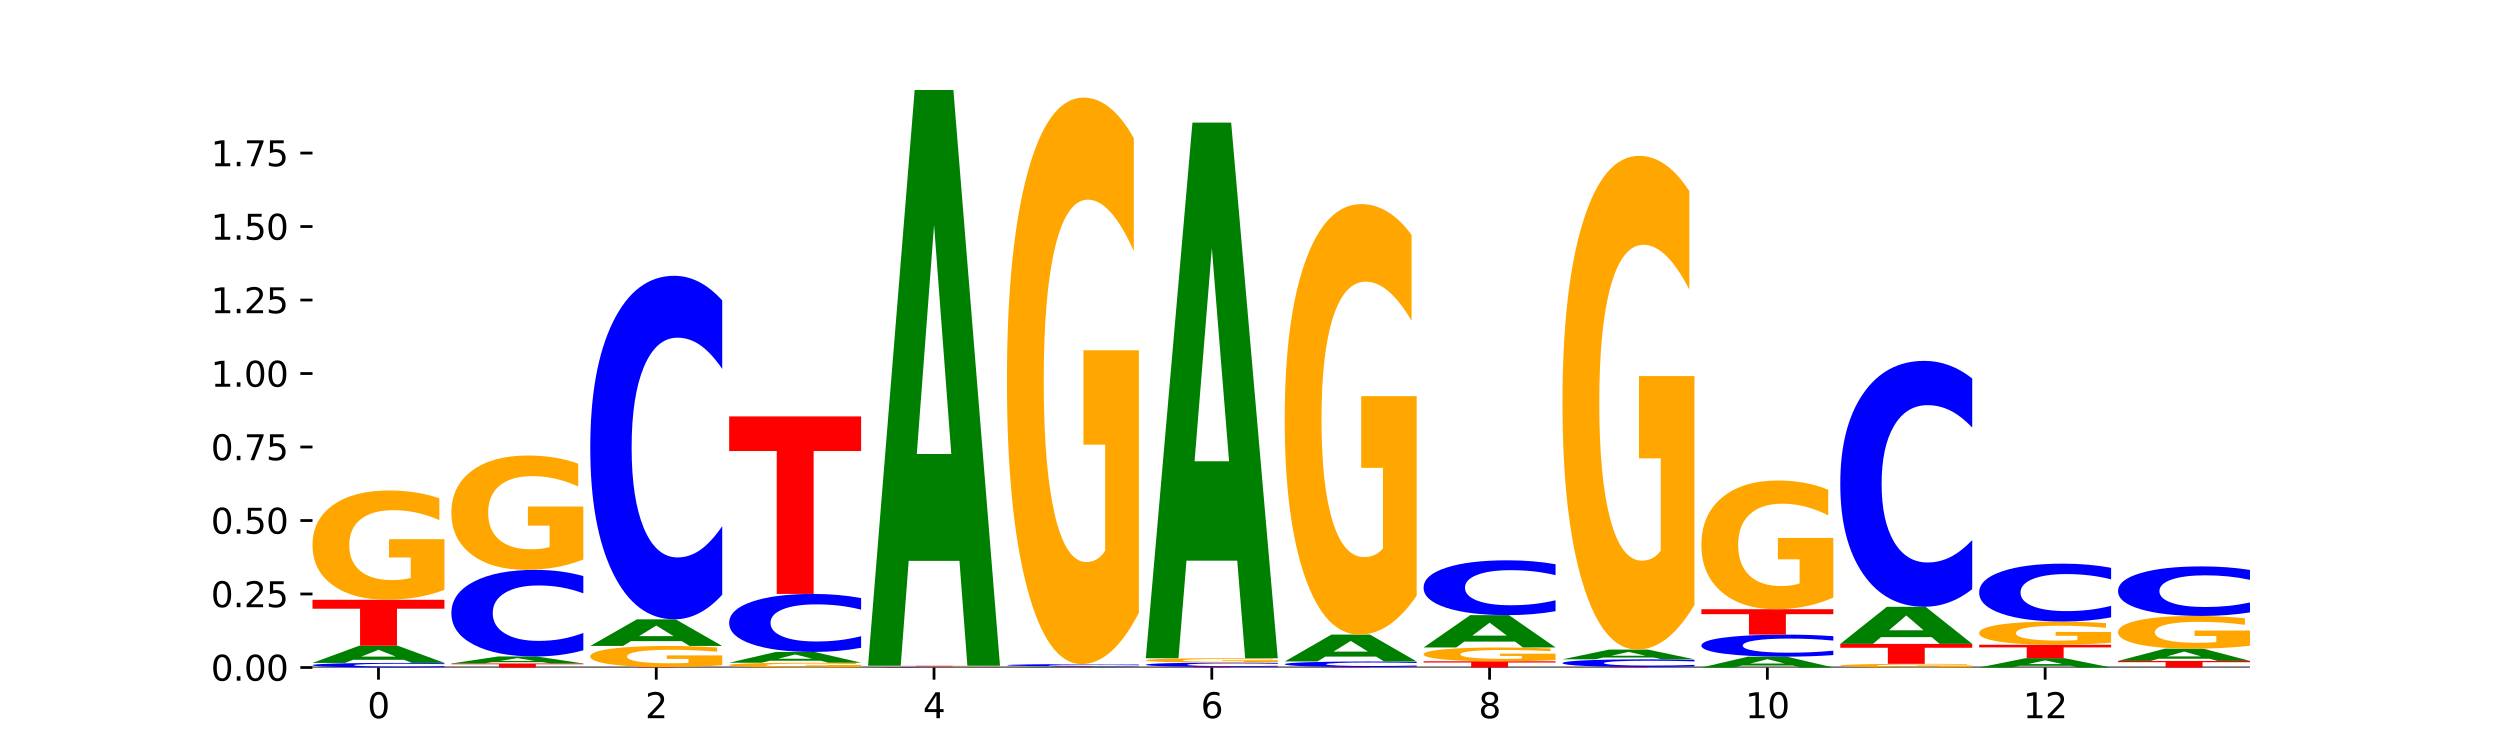 <?xml version="1.0" encoding="utf-8" standalone="no"?>
<!DOCTYPE svg PUBLIC "-//W3C//DTD SVG 1.1//EN"
  "http://www.w3.org/Graphics/SVG/1.1/DTD/svg11.dtd">
<svg xmlns:xlink="http://www.w3.org/1999/xlink" width="720pt" height="216pt" viewBox="0 0 720 216" xmlns="http://www.w3.org/2000/svg" version="1.1">
 <defs>
  <style type="text/css">*{stroke-linejoin: round; stroke-linecap: butt}</style>
 </defs>
 <g id="figure_1">
  <g id="patch_1">
   <path d="M 0 216 
L 720 216 
L 720 0 
L 0 0 
z
" style="fill: #ffffff"/>
  </g>
  <g id="axes_1">
   <g id="patch_2">
    <path d="M 90 192.24 
L 648 192.24 
L 648 25.92 
L 90 25.92 
z
" style="fill: #ffffff"/>
   </g>
   <g id="line2d_1">
    <path d="M 90 192.24 
L 648 192.24 
" clip-path="url(#p16561b9622)" style="fill: none; stroke: #000000; stroke-width: 0.5; stroke-linecap: square"/>
   </g>
   <g id="patch_3">
    <path d="M 128 192.145 
Q 124.821 192.192 121.384 192.216 
Q 117.947 192.24 114.204 192.24 
Q 103.04 192.24 96.52 192.062 
Q 90 191.883 90 191.578 
Q 90 191.272 96.52 191.094 
Q 103.04 190.916 114.204 190.916 
Q 117.947 190.916 121.384 190.94 
Q 124.821 190.964 128 191.011 
L 128 191.275 
Q 124.793 191.212 121.681 191.183 
Q 118.569 191.154 115.132 191.154 
Q 108.966 191.154 105.434 191.267 
Q 101.91 191.38 101.91 191.578 
Q 101.91 191.776 105.434 191.889 
Q 108.966 192.001 115.132 192.001 
Q 118.569 192.001 121.681 191.972 
Q 124.793 191.943 128 191.881 
L 128 192.145 
z
" clip-path="url(#p16561b9622)" style="fill: #0000ff"/>
   </g>
   <g id="patch_4">
    <path d="M 116.323 190.016 
L 101.708 190.016 
L 99.401 190.916 
L 90 190.916 
L 103.425 185.976 
L 114.575 185.976 
L 128 190.916 
L 118.607 190.916 
L 116.323 190.016 
z
M 104.039 189.099 
L 113.969 189.099 
L 109.012 187.134 
L 104.039 189.099 
z
" clip-path="url(#p16561b9622)" style="fill: #008000"/>
   </g>
   <g id="patch_5">
    <path d="M 90 172.734 
L 128 172.734 
L 128 175.316 
L 114.329 175.316 
L 114.329 185.976 
L 103.698 185.976 
L 103.698 175.316 
L 90 175.316 
L 90 172.734 
z
" clip-path="url(#p16561b9622)" style="fill: #ff0000"/>
   </g>
   <g id="patch_6">
    <path d="M 128 169.886 
Q 124.168 171.31 120.046 172.025 
Q 115.924 172.734 111.529 172.734 
Q 101.599 172.734 95.8 168.494 
Q 90 164.255 90 157.006 
Q 90 149.672 95.902 145.465 
Q 101.812 141.258 112.091 141.258 
Q 116.052 141.258 119.68 141.831 
Q 123.316 142.396 126.535 143.515 
L 126.535 149.789 
Q 123.214 148.352 119.926 147.643 
Q 116.639 146.928 113.335 146.928 
Q 107.22 146.928 103.907 149.542 
Q 100.594 152.149 100.594 157.006 
Q 100.594 161.817 103.788 164.444 
Q 106.982 167.064 112.858 167.064 
Q 114.459 167.064 115.83 166.914 
Q 117.201 166.758 118.291 166.433 
L 118.291 160.543 
L 112.032 160.543 
L 112.032 155.296 
L 128 155.296 
L 128 169.886 
z
" clip-path="url(#p16561b9622)" style="fill: #ffa600"/>
   </g>
   <g id="patch_7">
    <path d="M 130 191.081 
L 168 191.081 
L 168 191.307 
L 154.329 191.307 
L 154.329 192.24 
L 143.698 192.24 
L 143.698 191.307 
L 130 191.307 
L 130 191.081 
z
" clip-path="url(#p16561b9622)" style="fill: #ff0000"/>
   </g>
   <g id="patch_8">
    <path d="M 156.323 190.714 
L 141.708 190.714 
L 139.401 191.081 
L 130 191.081 
L 143.425 189.068 
L 154.575 189.068 
L 168 191.081 
L 158.607 191.081 
L 156.323 190.714 
z
M 144.039 190.341 
L 153.969 190.341 
L 149.012 189.54 
L 144.039 190.341 
z
" clip-path="url(#p16561b9622)" style="fill: #008000"/>
   </g>
   <g id="patch_9">
    <path d="M 168 187.28 
Q 164.821 188.166 161.384 188.615 
Q 157.947 189.068 154.204 189.068 
Q 143.04 189.068 136.52 185.708 
Q 130 182.348 130 176.602 
Q 130 170.836 136.52 167.481 
Q 143.04 164.121 154.204 164.121 
Q 157.947 164.121 161.384 164.575 
Q 164.821 165.023 168 165.909 
L 168 170.882 
Q 164.793 169.707 161.681 169.161 
Q 158.569 168.615 155.132 168.615 
Q 148.966 168.615 145.434 170.743 
Q 141.91 172.866 141.91 176.602 
Q 141.91 180.323 145.434 182.451 
Q 148.966 184.575 155.132 184.575 
Q 158.569 184.575 161.681 184.028 
Q 164.793 183.477 168 182.302 
L 168 187.28 
z
" clip-path="url(#p16561b9622)" style="fill: #0000ff"/>
   </g>
   <g id="patch_10">
    <path d="M 168 161.141 
Q 164.168 162.631 160.046 163.38 
Q 155.924 164.121 151.529 164.121 
Q 141.599 164.121 135.8 159.685 
Q 130 155.249 130 147.663 
Q 130 139.988 135.902 135.586 
Q 141.812 131.184 152.091 131.184 
Q 156.052 131.184 159.68 131.782 
Q 163.316 132.374 166.535 133.545 
L 166.535 140.11 
Q 163.214 138.607 159.926 137.865 
Q 156.639 137.117 153.335 137.117 
Q 147.22 137.117 143.907 139.852 
Q 140.594 142.58 140.594 147.663 
Q 140.594 152.697 143.788 155.446 
Q 146.982 158.188 152.858 158.188 
Q 154.459 158.188 155.83 158.032 
Q 157.201 157.868 158.291 157.528 
L 158.291 151.364 
L 152.032 151.364 
L 152.032 145.873 
L 168 145.873 
L 168 161.141 
z
" clip-path="url(#p16561b9622)" style="fill: #ffa600"/>
   </g>
   <g id="patch_11">
    <path d="M 170 192.127 
L 208 192.127 
L 208 192.149 
L 194.329 192.149 
L 194.329 192.24 
L 183.698 192.24 
L 183.698 192.149 
L 170 192.149 
L 170 192.127 
z
" clip-path="url(#p16561b9622)" style="fill: #ff0000"/>
   </g>
   <g id="patch_12">
    <path d="M 208 191.576 
Q 204.168 191.852 200.046 191.99 
Q 195.924 192.127 191.529 192.127 
Q 181.599 192.127 175.8 191.307 
Q 170 190.486 170 189.083 
Q 170 187.664 175.902 186.85 
Q 181.812 186.036 192.091 186.036 
Q 196.052 186.036 199.68 186.146 
Q 203.316 186.256 206.535 186.472 
L 206.535 187.687 
Q 203.214 187.408 199.926 187.271 
Q 196.639 187.133 193.335 187.133 
Q 187.22 187.133 183.907 187.639 
Q 180.594 188.143 180.594 189.083 
Q 180.594 190.014 183.788 190.523 
Q 186.982 191.03 192.858 191.03 
Q 194.459 191.03 195.83 191.001 
Q 197.201 190.971 198.291 190.908 
L 198.291 189.768 
L 192.032 189.768 
L 192.032 188.752 
L 208 188.752 
L 208 191.576 
z
" clip-path="url(#p16561b9622)" style="fill: #ffa600"/>
   </g>
   <g id="patch_13">
    <path d="M 196.323 184.638 
L 181.708 184.638 
L 179.401 186.036 
L 170 186.036 
L 183.425 178.365 
L 194.575 178.365 
L 208 186.036 
L 198.607 186.036 
L 196.323 184.638 
z
M 184.039 183.215 
L 193.969 183.215 
L 189.012 180.163 
L 184.039 183.215 
z
" clip-path="url(#p16561b9622)" style="fill: #008000"/>
   </g>
   <g id="patch_14">
    <path d="M 208 171.273 
Q 204.821 174.788 201.384 176.566 
Q 197.947 178.365 194.204 178.365 
Q 183.04 178.365 176.52 165.04 
Q 170 151.716 170 128.93 
Q 170 106.061 176.52 92.757 
Q 183.04 79.433 194.204 79.433 
Q 197.947 79.433 201.384 81.231 
Q 204.821 83.009 208 86.524 
L 208 106.245 
Q 204.793 101.586 201.681 99.42 
Q 198.569 97.253 195.132 97.253 
Q 188.966 97.253 185.434 105.694 
Q 181.91 114.113 181.91 128.93 
Q 181.91 143.684 185.434 152.125 
Q 188.966 160.544 195.132 160.544 
Q 198.569 160.544 201.681 158.378 
Q 204.793 156.191 208 151.532 
L 208 171.273 
z
" clip-path="url(#p16561b9622)" style="fill: #0000ff"/>
   </g>
   <g id="patch_15">
    <path d="M 248 192.116 
Q 244.168 192.178 240.046 192.209 
Q 235.924 192.24 231.529 192.24 
Q 221.599 192.24 215.8 192.055 
Q 210 191.87 210 191.553 
Q 210 191.233 215.902 191.05 
Q 221.812 190.866 232.091 190.866 
Q 236.052 190.866 239.68 190.891 
Q 243.316 190.916 246.535 190.965 
L 246.535 191.238 
Q 243.214 191.176 239.926 191.145 
Q 236.639 191.114 233.335 191.114 
Q 227.22 191.114 223.907 191.228 
Q 220.594 191.341 220.594 191.553 
Q 220.594 191.763 223.788 191.878 
Q 226.982 191.993 232.858 191.993 
Q 234.459 191.993 235.83 191.986 
Q 237.201 191.979 238.291 191.965 
L 238.291 191.708 
L 232.032 191.708 
L 232.032 191.479 
L 248 191.479 
L 248 192.116 
z
" clip-path="url(#p16561b9622)" style="fill: #ffa600"/>
   </g>
   <g id="patch_16">
    <path d="M 236.323 190.3 
L 221.708 190.3 
L 219.401 190.866 
L 210 190.866 
L 223.425 187.757 
L 234.575 187.757 
L 248 190.866 
L 238.607 190.866 
L 236.323 190.3 
z
M 224.039 189.722 
L 233.969 189.722 
L 229.012 188.486 
L 224.039 189.722 
z
" clip-path="url(#p16561b9622)" style="fill: #008000"/>
   </g>
   <g id="patch_17">
    <path d="M 248 186.559 
Q 244.821 187.153 241.384 187.453 
Q 237.947 187.757 234.204 187.757 
Q 223.04 187.757 216.52 185.507 
Q 210 183.257 210 179.41 
Q 210 175.548 216.52 173.302 
Q 223.04 171.052 234.204 171.052 
Q 237.947 171.052 241.384 171.356 
Q 244.821 171.656 248 172.25 
L 248 175.579 
Q 244.793 174.793 241.681 174.427 
Q 238.569 174.061 235.132 174.061 
Q 228.966 174.061 225.434 175.486 
Q 221.91 176.908 221.91 179.41 
Q 221.91 181.901 225.434 183.326 
Q 228.966 184.748 235.132 184.748 
Q 238.569 184.748 241.681 184.382 
Q 244.793 184.013 248 183.226 
L 248 186.559 
z
" clip-path="url(#p16561b9622)" style="fill: #0000ff"/>
   </g>
   <g id="patch_18">
    <path d="M 210 119.927 
L 248 119.927 
L 248 129.897 
L 234.329 129.897 
L 234.329 171.052 
L 223.698 171.052 
L 223.698 129.897 
L 210 129.897 
L 210 119.927 
z
" clip-path="url(#p16561b9622)" style="fill: #ff0000"/>
   </g>
   <g id="patch_19">
    <path d="M 288 192.228 
Q 284.821 192.234 281.384 192.237 
Q 277.947 192.24 274.204 192.24 
Q 263.04 192.24 256.52 192.218 
Q 250 192.195 250 192.157 
Q 250 192.118 256.52 192.096 
Q 263.04 192.074 274.204 192.074 
Q 277.947 192.074 281.384 192.077 
Q 284.821 192.08 288 192.086 
L 288 192.119 
Q 284.793 192.111 281.681 192.107 
Q 278.569 192.104 275.132 192.104 
Q 268.966 192.104 265.434 192.118 
Q 261.91 192.132 261.91 192.157 
Q 261.91 192.182 265.434 192.196 
Q 268.966 192.21 275.132 192.21 
Q 278.569 192.21 281.681 192.206 
Q 284.793 192.203 288 192.195 
L 288 192.228 
z
" clip-path="url(#p16561b9622)" style="fill: #0000ff"/>
   </g>
   <g id="patch_20">
    <path d="M 288 192.059 
Q 284.168 192.066 280.046 192.07 
Q 275.924 192.074 271.529 192.074 
Q 261.599 192.074 255.8 192.051 
Q 250 192.029 250 191.991 
Q 250 191.952 255.902 191.93 
Q 261.812 191.907 272.091 191.907 
Q 276.052 191.907 279.68 191.91 
Q 283.316 191.913 286.535 191.919 
L 286.535 191.952 
Q 283.214 191.945 279.926 191.941 
Q 276.639 191.937 273.335 191.937 
Q 267.22 191.937 263.907 191.951 
Q 260.594 191.965 260.594 191.991 
Q 260.594 192.016 263.788 192.03 
Q 266.982 192.044 272.858 192.044 
Q 274.459 192.044 275.83 192.043 
Q 277.201 192.042 278.291 192.04 
L 278.291 192.009 
L 272.032 192.009 
L 272.032 191.982 
L 288 191.982 
L 288 192.059 
z
" clip-path="url(#p16561b9622)" style="fill: #ffa600"/>
   </g>
   <g id="patch_21">
    <path d="M 250 191.741 
L 288 191.741 
L 288 191.773 
L 274.329 191.773 
L 274.329 191.907 
L 263.698 191.907 
L 263.698 191.773 
L 250 191.773 
L 250 191.741 
z
" clip-path="url(#p16561b9622)" style="fill: #ff0000"/>
   </g>
   <g id="patch_22">
    <path d="M 276.323 161.534 
L 261.708 161.534 
L 259.401 191.741 
L 250 191.741 
L 263.425 25.92 
L 274.575 25.92 
L 288 191.741 
L 278.607 191.741 
L 276.323 161.534 
z
M 264.039 130.758 
L 273.969 130.758 
L 269.012 64.799 
L 264.039 130.758 
z
" clip-path="url(#p16561b9622)" style="fill: #008000"/>
   </g>
   <g id="patch_23">
    <path d="M 316.323 192.21 
L 301.708 192.21 
L 299.401 192.24 
L 290 192.24 
L 303.425 192.076 
L 314.575 192.076 
L 328 192.24 
L 318.607 192.24 
L 316.323 192.21 
z
M 304.039 192.18 
L 313.969 192.18 
L 309.012 192.114 
L 304.039 192.18 
z
" clip-path="url(#p16561b9622)" style="fill: #008000"/>
   </g>
   <g id="patch_24">
    <path d="M 290 191.912 
L 328 191.912 
L 328 191.944 
L 314.329 191.944 
L 314.329 192.076 
L 303.698 192.076 
L 303.698 191.944 
L 290 191.944 
L 290 191.912 
z
" clip-path="url(#p16561b9622)" style="fill: #ff0000"/>
   </g>
   <g id="patch_25">
    <path d="M 328 191.865 
Q 324.821 191.888 321.384 191.9 
Q 317.947 191.912 314.204 191.912 
Q 303.04 191.912 296.52 191.823 
Q 290 191.735 290 191.584 
Q 290 191.432 296.52 191.344 
Q 303.04 191.255 314.204 191.255 
Q 317.947 191.255 321.384 191.267 
Q 324.821 191.279 328 191.302 
L 328 191.433 
Q 324.793 191.402 321.681 191.388 
Q 318.569 191.374 315.132 191.374 
Q 308.966 191.374 305.434 191.43 
Q 301.91 191.485 301.91 191.584 
Q 301.91 191.682 305.434 191.738 
Q 308.966 191.793 315.132 191.793 
Q 318.569 191.793 321.681 191.779 
Q 324.793 191.765 328 191.734 
L 328 191.865 
z
" clip-path="url(#p16561b9622)" style="fill: #0000ff"/>
   </g>
   <g id="patch_26">
    <path d="M 328 176.495 
Q 324.168 183.875 320.046 187.582 
Q 315.924 191.255 311.529 191.255 
Q 301.599 191.255 295.8 169.283 
Q 290 147.311 290 109.735 
Q 290 71.722 295.902 49.918 
Q 301.812 28.114 312.091 28.114 
Q 316.052 28.114 319.68 31.08 
Q 323.316 34.012 326.535 39.808 
L 326.535 72.329 
Q 323.214 64.881 319.926 61.208 
Q 316.639 57.501 313.335 57.501 
Q 307.22 57.501 303.907 71.048 
Q 300.594 84.562 300.594 109.735 
Q 300.594 134.673 303.788 148.288 
Q 306.982 161.869 312.858 161.869 
Q 314.459 161.869 315.83 161.094 
Q 317.201 160.285 318.291 158.6 
L 318.291 128.068 
L 312.032 128.068 
L 312.032 100.872 
L 328 100.872 
L 328 176.495 
z
" clip-path="url(#p16561b9622)" style="fill: #ffa600"/>
   </g>
   <g id="patch_27">
    <path d="M 330 192.083 
L 368 192.083 
L 368 192.114 
L 354.329 192.114 
L 354.329 192.24 
L 343.698 192.24 
L 343.698 192.114 
L 330 192.114 
L 330 192.083 
z
" clip-path="url(#p16561b9622)" style="fill: #ff0000"/>
   </g>
   <g id="patch_28">
    <path d="M 368 191.993 
Q 364.821 192.038 361.384 192.06 
Q 357.947 192.083 354.204 192.083 
Q 343.04 192.083 336.52 191.914 
Q 330 191.745 330 191.456 
Q 330 191.165 336.52 190.997 
Q 343.04 190.828 354.204 190.828 
Q 357.947 190.828 361.384 190.85 
Q 364.821 190.873 368 190.918 
L 368 191.168 
Q 364.793 191.109 361.681 191.081 
Q 358.569 191.054 355.132 191.054 
Q 348.966 191.054 345.434 191.161 
Q 341.91 191.268 341.91 191.456 
Q 341.91 191.643 345.434 191.75 
Q 348.966 191.857 355.132 191.857 
Q 358.569 191.857 361.681 191.829 
Q 364.793 191.802 368 191.743 
L 368 191.993 
z
" clip-path="url(#p16561b9622)" style="fill: #0000ff"/>
   </g>
   <g id="patch_29">
    <path d="M 368 190.714 
Q 364.168 190.771 360.046 190.799 
Q 355.924 190.828 351.529 190.828 
Q 341.599 190.828 335.8 190.658 
Q 330 190.489 330 190.2 
Q 330 189.908 335.902 189.74 
Q 341.812 189.572 352.091 189.572 
Q 356.052 189.572 359.68 189.595 
Q 363.316 189.617 366.535 189.662 
L 366.535 189.912 
Q 363.214 189.855 359.926 189.827 
Q 356.639 189.798 353.335 189.798 
Q 347.22 189.798 343.907 189.902 
Q 340.594 190.006 340.594 190.2 
Q 340.594 190.392 343.788 190.497 
Q 346.982 190.601 352.858 190.601 
Q 354.459 190.601 355.83 190.595 
Q 357.201 190.589 358.291 190.576 
L 358.291 190.341 
L 352.032 190.341 
L 352.032 190.132 
L 368 190.132 
L 368 190.714 
z
" clip-path="url(#p16561b9622)" style="fill: #ffa600"/>
   </g>
   <g id="patch_30">
    <path d="M 356.323 161.469 
L 341.708 161.469 
L 339.401 189.572 
L 330 189.572 
L 343.425 35.301 
L 354.575 35.301 
L 368 189.572 
L 358.607 189.572 
L 356.323 161.469 
z
M 344.039 132.836 
L 353.969 132.836 
L 349.012 71.471 
L 344.039 132.836 
z
" clip-path="url(#p16561b9622)" style="fill: #008000"/>
   </g>
   <g id="patch_31">
    <path d="M 370 192.107 
L 408 192.107 
L 408 192.133 
L 394.329 192.133 
L 394.329 192.24 
L 383.698 192.24 
L 383.698 192.133 
L 370 192.133 
L 370 192.107 
z
" clip-path="url(#p16561b9622)" style="fill: #ff0000"/>
   </g>
   <g id="patch_32">
    <path d="M 408 191.992 
Q 404.821 192.049 401.384 192.078 
Q 397.947 192.107 394.204 192.107 
Q 383.04 192.107 376.52 191.891 
Q 370 191.676 370 191.307 
Q 370 190.937 376.52 190.722 
Q 383.04 190.507 394.204 190.507 
Q 397.947 190.507 401.384 190.536 
Q 404.821 190.565 408 190.621 
L 408 190.94 
Q 404.793 190.865 401.681 190.83 
Q 398.569 190.795 395.132 190.795 
Q 388.966 190.795 385.434 190.931 
Q 381.91 191.068 381.91 191.307 
Q 381.91 191.546 385.434 191.682 
Q 388.966 191.818 395.132 191.818 
Q 398.569 191.818 401.681 191.783 
Q 404.793 191.748 408 191.673 
L 408 191.992 
z
" clip-path="url(#p16561b9622)" style="fill: #0000ff"/>
   </g>
   <g id="patch_33">
    <path d="M 396.323 189.098 
L 381.708 189.098 
L 379.401 190.507 
L 370 190.507 
L 383.425 182.774 
L 394.575 182.774 
L 408 190.507 
L 398.607 190.507 
L 396.323 189.098 
z
M 384.039 187.663 
L 393.969 187.663 
L 389.012 184.587 
L 384.039 187.663 
z
" clip-path="url(#p16561b9622)" style="fill: #008000"/>
   </g>
   <g id="patch_34">
    <path d="M 408 171.555 
Q 404.168 177.165 400.046 179.982 
Q 395.924 182.774 391.529 182.774 
Q 381.599 182.774 375.8 166.074 
Q 370 149.375 370 120.816 
Q 370 91.925 375.902 75.353 
Q 381.812 58.782 392.091 58.782 
Q 396.052 58.782 399.68 61.036 
Q 403.316 63.264 406.535 67.669 
L 406.535 92.386 
Q 403.214 86.725 399.926 83.934 
Q 396.639 81.116 393.335 81.116 
Q 387.22 81.116 383.907 91.413 
Q 380.594 101.683 380.594 120.816 
Q 380.594 139.77 383.788 150.117 
Q 386.982 160.439 392.858 160.439 
Q 394.459 160.439 395.83 159.85 
Q 397.201 159.236 398.291 157.955 
L 398.291 134.75 
L 392.032 134.75 
L 392.032 114.08 
L 408 114.08 
L 408 171.555 
z
" clip-path="url(#p16561b9622)" style="fill: #ffa600"/>
   </g>
   <g id="patch_35">
    <path d="M 410 190.451 
L 448 190.451 
L 448 190.8 
L 434.329 190.8 
L 434.329 192.24 
L 423.698 192.24 
L 423.698 190.8 
L 410 190.8 
L 410 190.451 
z
" clip-path="url(#p16561b9622)" style="fill: #ff0000"/>
   </g>
   <g id="patch_36">
    <path d="M 448 190.091 
Q 444.168 190.271 440.046 190.362 
Q 435.924 190.451 431.529 190.451 
Q 421.599 190.451 415.8 189.915 
Q 410 189.38 410 188.463 
Q 410 187.536 415.902 187.004 
Q 421.812 186.473 432.091 186.473 
Q 436.052 186.473 439.68 186.545 
Q 443.316 186.617 446.535 186.758 
L 446.535 187.551 
Q 443.214 187.369 439.926 187.28 
Q 436.639 187.189 433.335 187.189 
Q 427.22 187.189 423.907 187.52 
Q 420.594 187.849 420.594 188.463 
Q 420.594 189.071 423.788 189.403 
Q 426.982 189.735 432.858 189.735 
Q 434.459 189.735 435.83 189.716 
Q 437.201 189.696 438.291 189.655 
L 438.291 188.91 
L 432.032 188.91 
L 432.032 188.247 
L 448 188.247 
L 448 190.091 
z
" clip-path="url(#p16561b9622)" style="fill: #ffa600"/>
   </g>
   <g id="patch_37">
    <path d="M 436.323 184.776 
L 421.708 184.776 
L 419.401 186.473 
L 410 186.473 
L 423.425 177.159 
L 434.575 177.159 
L 448 186.473 
L 438.607 186.473 
L 436.323 184.776 
z
M 424.039 183.047 
L 433.969 183.047 
L 429.012 179.342 
L 424.039 183.047 
z
" clip-path="url(#p16561b9622)" style="fill: #008000"/>
   </g>
   <g id="patch_38">
    <path d="M 448 176.027 
Q 444.821 176.588 441.384 176.872 
Q 437.947 177.159 434.204 177.159 
Q 423.04 177.159 416.52 175.032 
Q 410 172.905 410 169.268 
Q 410 165.618 416.52 163.495 
Q 423.04 161.368 434.204 161.368 
Q 437.947 161.368 441.384 161.655 
Q 444.821 161.939 448 162.5 
L 448 165.647 
Q 444.793 164.904 441.681 164.558 
Q 438.569 164.212 435.132 164.212 
Q 428.966 164.212 425.434 165.559 
Q 421.91 166.903 421.91 169.268 
Q 421.91 171.623 425.434 172.97 
Q 428.966 174.314 435.132 174.314 
Q 438.569 174.314 441.681 173.968 
Q 444.793 173.619 448 172.876 
L 448 176.027 
z
" clip-path="url(#p16561b9622)" style="fill: #0000ff"/>
   </g>
   <g id="patch_39">
    <path d="M 450 192.093 
L 488 192.093 
L 488 192.121 
L 474.329 192.121 
L 474.329 192.24 
L 463.698 192.24 
L 463.698 192.121 
L 450 192.121 
L 450 192.093 
z
" clip-path="url(#p16561b9622)" style="fill: #ff0000"/>
   </g>
   <g id="patch_40">
    <path d="M 488 191.934 
Q 484.821 192.013 481.384 192.052 
Q 477.947 192.093 474.204 192.093 
Q 463.04 192.093 456.52 191.795 
Q 450 191.497 450 190.988 
Q 450 190.477 456.52 190.18 
Q 463.04 189.882 474.204 189.882 
Q 477.947 189.882 481.384 189.923 
Q 484.821 189.962 488 190.041 
L 488 190.481 
Q 484.793 190.377 481.681 190.329 
Q 478.569 190.281 475.132 190.281 
Q 468.966 190.281 465.434 190.469 
Q 461.91 190.657 461.91 190.988 
Q 461.91 191.318 465.434 191.506 
Q 468.966 191.695 475.132 191.695 
Q 478.569 191.695 481.681 191.646 
Q 484.793 191.597 488 191.493 
L 488 191.934 
z
" clip-path="url(#p16561b9622)" style="fill: #0000ff"/>
   </g>
   <g id="patch_41">
    <path d="M 476.323 189.372 
L 461.708 189.372 
L 459.401 189.882 
L 450 189.882 
L 463.425 187.083 
L 474.575 187.083 
L 488 189.882 
L 478.607 189.882 
L 476.323 189.372 
z
M 464.039 188.853 
L 473.969 188.853 
L 469.012 187.739 
L 464.039 188.853 
z
" clip-path="url(#p16561b9622)" style="fill: #008000"/>
   </g>
   <g id="patch_42">
    <path d="M 488 174.218 
Q 484.168 180.65 480.046 183.881 
Q 475.924 187.083 471.529 187.083 
Q 461.599 187.083 455.8 167.932 
Q 450 148.781 450 116.031 
Q 450 82.899 455.902 63.894 
Q 461.812 44.89 472.091 44.89 
Q 476.052 44.89 479.68 47.475 
Q 483.316 50.031 486.535 55.083 
L 486.535 83.427 
Q 483.214 76.936 479.926 73.734 
Q 476.639 70.503 473.335 70.503 
Q 467.22 70.503 463.907 82.311 
Q 460.594 94.089 460.594 116.031 
Q 460.594 137.766 463.788 149.633 
Q 466.982 161.47 472.858 161.47 
Q 474.459 161.47 475.83 160.794 
Q 477.201 160.089 478.291 158.621 
L 478.291 132.009 
L 472.032 132.009 
L 472.032 108.306 
L 488 108.306 
L 488 174.218 
z
" clip-path="url(#p16561b9622)" style="fill: #ffa600"/>
   </g>
   <g id="patch_43">
    <path d="M 516.323 191.672 
L 501.708 191.672 
L 499.401 192.24 
L 490 192.24 
L 503.425 189.119 
L 514.575 189.119 
L 528 192.24 
L 518.607 192.24 
L 516.323 191.672 
z
M 504.039 191.092 
L 513.969 191.092 
L 509.012 189.851 
L 504.039 191.092 
z
" clip-path="url(#p16561b9622)" style="fill: #008000"/>
   </g>
   <g id="patch_44">
    <path d="M 528 188.664 
Q 524.821 188.89 521.384 189.004 
Q 517.947 189.119 514.204 189.119 
Q 503.04 189.119 496.52 188.264 
Q 490 187.409 490 185.947 
Q 490 184.48 496.52 183.626 
Q 503.04 182.771 514.204 182.771 
Q 517.947 182.771 521.384 182.886 
Q 524.821 183 528 183.226 
L 528 184.491 
Q 524.793 184.192 521.681 184.053 
Q 518.569 183.914 515.132 183.914 
Q 508.966 183.914 505.434 184.456 
Q 501.91 184.996 501.91 185.947 
Q 501.91 186.894 505.434 187.436 
Q 508.966 187.976 515.132 187.976 
Q 518.569 187.976 521.681 187.837 
Q 524.793 187.697 528 187.398 
L 528 188.664 
z
" clip-path="url(#p16561b9622)" style="fill: #0000ff"/>
   </g>
   <g id="patch_45">
    <path d="M 490 175.454 
L 528 175.454 
L 528 176.881 
L 514.329 176.881 
L 514.329 182.771 
L 503.698 182.771 
L 503.698 176.881 
L 490 176.881 
L 490 175.454 
z
" clip-path="url(#p16561b9622)" style="fill: #ff0000"/>
   </g>
   <g id="patch_46">
    <path d="M 528 172.1 
Q 524.168 173.777 520.046 174.619 
Q 515.924 175.454 511.529 175.454 
Q 501.599 175.454 495.8 170.461 
Q 490 165.469 490 156.931 
Q 490 148.293 495.902 143.339 
Q 501.812 138.384 512.091 138.384 
Q 516.052 138.384 519.68 139.058 
Q 523.316 139.724 526.535 141.041 
L 526.535 148.431 
Q 523.214 146.739 519.926 145.904 
Q 516.639 145.062 513.335 145.062 
Q 507.22 145.062 503.907 148.14 
Q 500.594 151.211 500.594 156.931 
Q 500.594 162.597 503.788 165.691 
Q 506.982 168.777 512.858 168.777 
Q 514.459 168.777 515.83 168.6 
Q 517.201 168.417 518.291 168.034 
L 518.291 161.096 
L 512.032 161.096 
L 512.032 154.917 
L 528 154.917 
L 528 172.1 
z
" clip-path="url(#p16561b9622)" style="fill: #ffa600"/>
   </g>
   <g id="patch_47">
    <path d="M 568 192.144 
Q 564.168 192.192 560.046 192.216 
Q 555.924 192.24 551.529 192.24 
Q 541.599 192.24 535.8 192.097 
Q 530 191.955 530 191.71 
Q 530 191.464 535.902 191.322 
Q 541.812 191.18 552.091 191.18 
Q 556.052 191.18 559.68 191.2 
Q 563.316 191.219 566.535 191.256 
L 566.535 191.467 
Q 563.214 191.419 559.926 191.395 
Q 556.639 191.371 553.335 191.371 
Q 547.22 191.371 543.907 191.459 
Q 540.594 191.547 540.594 191.71 
Q 540.594 191.872 543.788 191.961 
Q 546.982 192.049 552.858 192.049 
Q 554.459 192.049 555.83 192.044 
Q 557.201 192.039 558.291 192.028 
L 558.291 191.83 
L 552.032 191.83 
L 552.032 191.653 
L 568 191.653 
L 568 192.144 
z
" clip-path="url(#p16561b9622)" style="fill: #ffa600"/>
   </g>
   <g id="patch_48">
    <path d="M 530 185.44 
L 568 185.44 
L 568 186.56 
L 554.329 186.56 
L 554.329 191.18 
L 543.698 191.18 
L 543.698 186.56 
L 530 186.56 
L 530 185.44 
z
" clip-path="url(#p16561b9622)" style="fill: #ff0000"/>
   </g>
   <g id="patch_49">
    <path d="M 556.323 183.493 
L 541.708 183.493 
L 539.401 185.44 
L 530 185.44 
L 543.425 174.754 
L 554.575 174.754 
L 568 185.44 
L 558.607 185.44 
L 556.323 183.493 
z
M 544.039 181.51 
L 553.969 181.51 
L 549.012 177.26 
L 544.039 181.51 
z
" clip-path="url(#p16561b9622)" style="fill: #008000"/>
   </g>
   <g id="patch_50">
    <path d="M 568 169.678 
Q 564.821 172.194 561.384 173.467 
Q 557.947 174.754 554.204 174.754 
Q 543.04 174.754 536.52 165.216 
Q 530 155.677 530 139.364 
Q 530 122.992 536.52 113.468 
Q 543.04 103.929 554.204 103.929 
Q 557.947 103.929 561.384 105.217 
Q 564.821 106.489 568 109.006 
L 568 123.124 
Q 564.793 119.788 561.681 118.238 
Q 558.569 116.687 555.132 116.687 
Q 548.966 116.687 545.434 122.729 
Q 541.91 128.757 541.91 139.364 
Q 541.91 149.927 545.434 155.969 
Q 548.966 161.997 555.132 161.997 
Q 558.569 161.997 561.681 160.446 
Q 564.793 158.881 568 155.545 
L 568 169.678 
z
" clip-path="url(#p16561b9622)" style="fill: #0000ff"/>
   </g>
   <g id="patch_51">
    <path d="M 596.323 191.75 
L 581.708 191.75 
L 579.401 192.24 
L 570 192.24 
L 583.425 189.551 
L 594.575 189.551 
L 608 192.24 
L 598.607 192.24 
L 596.323 191.75 
z
M 584.039 191.251 
L 593.969 191.251 
L 589.012 190.181 
L 584.039 191.251 
z
" clip-path="url(#p16561b9622)" style="fill: #008000"/>
   </g>
   <g id="patch_52">
    <path d="M 570 185.696 
L 608 185.696 
L 608 186.448 
L 594.329 186.448 
L 594.329 189.551 
L 583.698 189.551 
L 583.698 186.448 
L 570 186.448 
L 570 185.696 
z
" clip-path="url(#p16561b9622)" style="fill: #ff0000"/>
   </g>
   <g id="patch_53">
    <path d="M 608 185.091 
Q 604.168 185.394 600.046 185.546 
Q 595.924 185.696 591.529 185.696 
Q 581.599 185.696 575.8 184.795 
Q 570 183.894 570 182.352 
Q 570 180.792 575.902 179.898 
Q 581.812 179.003 592.091 179.003 
Q 596.052 179.003 599.68 179.125 
Q 603.316 179.245 606.535 179.483 
L 606.535 180.817 
Q 603.214 180.512 599.926 180.361 
Q 596.639 180.209 593.335 180.209 
Q 587.22 180.209 583.907 180.765 
Q 580.594 181.319 580.594 182.352 
Q 580.594 183.375 583.788 183.934 
Q 586.982 184.491 592.858 184.491 
Q 594.459 184.491 595.83 184.459 
Q 597.201 184.426 598.291 184.357 
L 598.291 183.104 
L 592.032 183.104 
L 592.032 181.988 
L 608 181.988 
L 608 185.091 
z
" clip-path="url(#p16561b9622)" style="fill: #ffa600"/>
   </g>
   <g id="patch_54">
    <path d="M 608 177.808 
Q 604.821 178.401 601.384 178.7 
Q 597.947 179.003 594.204 179.003 
Q 583.04 179.003 576.52 176.758 
Q 570 174.512 570 170.672 
Q 570 166.818 576.52 164.576 
Q 583.04 162.331 594.204 162.331 
Q 597.947 162.331 601.384 162.634 
Q 604.821 162.933 608 163.526 
L 608 166.849 
Q 604.793 166.064 601.681 165.699 
Q 598.569 165.334 595.132 165.334 
Q 588.966 165.334 585.434 166.756 
Q 581.91 168.175 581.91 170.672 
Q 581.91 173.159 585.434 174.581 
Q 588.966 176 595.132 176 
Q 598.569 176 601.681 175.635 
Q 604.793 175.267 608 174.481 
L 608 177.808 
z
" clip-path="url(#p16561b9622)" style="fill: #0000ff"/>
   </g>
   <g id="patch_55">
    <path d="M 610 190.347 
L 648 190.347 
L 648 190.717 
L 634.329 190.717 
L 634.329 192.24 
L 623.698 192.24 
L 623.698 190.717 
L 610 190.717 
L 610 190.347 
z
" clip-path="url(#p16561b9622)" style="fill: #ff0000"/>
   </g>
   <g id="patch_56">
    <path d="M 636.323 189.706 
L 621.708 189.706 
L 619.401 190.347 
L 610 190.347 
L 623.425 186.824 
L 634.575 186.824 
L 648 190.347 
L 638.607 190.347 
L 636.323 189.706 
z
M 624.039 189.052 
L 633.969 189.052 
L 629.012 187.65 
L 624.039 189.052 
z
" clip-path="url(#p16561b9622)" style="fill: #008000"/>
   </g>
   <g id="patch_57">
    <path d="M 648 185.971 
Q 644.168 186.398 640.046 186.612 
Q 635.924 186.824 631.529 186.824 
Q 621.599 186.824 615.8 185.554 
Q 610 184.283 610 182.11 
Q 610 179.912 615.902 178.651 
Q 621.812 177.391 632.091 177.391 
Q 636.052 177.391 639.68 177.562 
Q 643.316 177.732 646.535 178.067 
L 646.535 179.947 
Q 643.214 179.517 639.926 179.304 
Q 636.639 179.09 633.335 179.09 
Q 627.22 179.09 623.907 179.873 
Q 620.594 180.655 620.594 182.11 
Q 620.594 183.552 623.788 184.34 
Q 626.982 185.125 632.858 185.125 
Q 634.459 185.125 635.83 185.08 
Q 637.201 185.033 638.291 184.936 
L 638.291 183.17 
L 632.032 183.17 
L 632.032 181.598 
L 648 181.598 
L 648 185.971 
z
" clip-path="url(#p16561b9622)" style="fill: #ffa600"/>
   </g>
   <g id="patch_58">
    <path d="M 648 176.368 
Q 644.821 176.875 641.384 177.131 
Q 637.947 177.391 634.204 177.391 
Q 623.04 177.391 616.52 175.469 
Q 610 173.547 610 170.261 
Q 610 166.963 616.52 165.045 
Q 623.04 163.123 634.204 163.123 
Q 637.947 163.123 641.384 163.383 
Q 644.821 163.639 648 164.146 
L 648 166.99 
Q 644.793 166.318 641.681 166.006 
Q 638.569 165.693 635.132 165.693 
Q 628.966 165.693 625.434 166.91 
Q 621.91 168.125 621.91 170.261 
Q 621.91 172.389 625.434 173.606 
Q 628.966 174.821 635.132 174.821 
Q 638.569 174.821 641.681 174.508 
Q 644.793 174.193 648 173.521 
L 648 176.368 
z
" clip-path="url(#p16561b9622)" style="fill: #0000ff"/>
   </g>
   <g id="matplotlib.axis_1">
    <g id="xtick_1">
     <g id="line2d_2">
      <defs>
       <path id="m15b5a7dd9d" d="M 0 0 
L 0 3.5 
" style="stroke: #000000; stroke-width: 0.8"/>
      </defs>
      <g>
       <use xlink:href="#m15b5a7dd9d" x="109" y="192.24" style="stroke: #000000; stroke-width: 0.8"/>
      </g>
     </g>
     <g id="text_1">
      <!-- 0 -->
      <g transform="translate(105.819 206.838) scale(0.1 -0.1)">
       <defs>
        <path id="DejaVuSans-30" d="M 2034 4250 
Q 1547 4250 1301 3770 
Q 1056 3291 1056 2328 
Q 1056 1369 1301 889 
Q 1547 409 2034 409 
Q 2525 409 2770 889 
Q 3016 1369 3016 2328 
Q 3016 3291 2770 3770 
Q 2525 4250 2034 4250 
z
M 2034 4750 
Q 2819 4750 3233 4129 
Q 3647 3509 3647 2328 
Q 3647 1150 3233 529 
Q 2819 -91 2034 -91 
Q 1250 -91 836 529 
Q 422 1150 422 2328 
Q 422 3509 836 4129 
Q 1250 4750 2034 4750 
z
" transform="scale(0.016)"/>
       </defs>
       <use xlink:href="#DejaVuSans-30"/>
      </g>
     </g>
    </g>
    <g id="xtick_2">
     <g id="line2d_3">
      <g>
       <use xlink:href="#m15b5a7dd9d" x="189" y="192.24" style="stroke: #000000; stroke-width: 0.8"/>
      </g>
     </g>
     <g id="text_2">
      <!-- 2 -->
      <g transform="translate(185.819 206.838) scale(0.1 -0.1)">
       <defs>
        <path id="DejaVuSans-32" d="M 1228 531 
L 3431 531 
L 3431 0 
L 469 0 
L 469 531 
Q 828 903 1448 1529 
Q 2069 2156 2228 2338 
Q 2531 2678 2651 2914 
Q 2772 3150 2772 3378 
Q 2772 3750 2511 3984 
Q 2250 4219 1831 4219 
Q 1534 4219 1204 4116 
Q 875 4013 500 3803 
L 500 4441 
Q 881 4594 1212 4672 
Q 1544 4750 1819 4750 
Q 2544 4750 2975 4387 
Q 3406 4025 3406 3419 
Q 3406 3131 3298 2873 
Q 3191 2616 2906 2266 
Q 2828 2175 2409 1742 
Q 1991 1309 1228 531 
z
" transform="scale(0.016)"/>
       </defs>
       <use xlink:href="#DejaVuSans-32"/>
      </g>
     </g>
    </g>
    <g id="xtick_3">
     <g id="line2d_4">
      <g>
       <use xlink:href="#m15b5a7dd9d" x="269" y="192.24" style="stroke: #000000; stroke-width: 0.8"/>
      </g>
     </g>
     <g id="text_3">
      <!-- 4 -->
      <g transform="translate(265.819 206.838) scale(0.1 -0.1)">
       <defs>
        <path id="DejaVuSans-34" d="M 2419 4116 
L 825 1625 
L 2419 1625 
L 2419 4116 
z
M 2253 4666 
L 3047 4666 
L 3047 1625 
L 3713 1625 
L 3713 1100 
L 3047 1100 
L 3047 0 
L 2419 0 
L 2419 1100 
L 313 1100 
L 313 1709 
L 2253 4666 
z
" transform="scale(0.016)"/>
       </defs>
       <use xlink:href="#DejaVuSans-34"/>
      </g>
     </g>
    </g>
    <g id="xtick_4">
     <g id="line2d_5">
      <g>
       <use xlink:href="#m15b5a7dd9d" x="349" y="192.24" style="stroke: #000000; stroke-width: 0.8"/>
      </g>
     </g>
     <g id="text_4">
      <!-- 6 -->
      <g transform="translate(345.819 206.838) scale(0.1 -0.1)">
       <defs>
        <path id="DejaVuSans-36" d="M 2113 2584 
Q 1688 2584 1439 2293 
Q 1191 2003 1191 1497 
Q 1191 994 1439 701 
Q 1688 409 2113 409 
Q 2538 409 2786 701 
Q 3034 994 3034 1497 
Q 3034 2003 2786 2293 
Q 2538 2584 2113 2584 
z
M 3366 4563 
L 3366 3988 
Q 3128 4100 2886 4159 
Q 2644 4219 2406 4219 
Q 1781 4219 1451 3797 
Q 1122 3375 1075 2522 
Q 1259 2794 1537 2939 
Q 1816 3084 2150 3084 
Q 2853 3084 3261 2657 
Q 3669 2231 3669 1497 
Q 3669 778 3244 343 
Q 2819 -91 2113 -91 
Q 1303 -91 875 529 
Q 447 1150 447 2328 
Q 447 3434 972 4092 
Q 1497 4750 2381 4750 
Q 2619 4750 2861 4703 
Q 3103 4656 3366 4563 
z
" transform="scale(0.016)"/>
       </defs>
       <use xlink:href="#DejaVuSans-36"/>
      </g>
     </g>
    </g>
    <g id="xtick_5">
     <g id="line2d_6">
      <g>
       <use xlink:href="#m15b5a7dd9d" x="429" y="192.24" style="stroke: #000000; stroke-width: 0.8"/>
      </g>
     </g>
     <g id="text_5">
      <!-- 8 -->
      <g transform="translate(425.819 206.838) scale(0.1 -0.1)">
       <defs>
        <path id="DejaVuSans-38" d="M 2034 2216 
Q 1584 2216 1326 1975 
Q 1069 1734 1069 1313 
Q 1069 891 1326 650 
Q 1584 409 2034 409 
Q 2484 409 2743 651 
Q 3003 894 3003 1313 
Q 3003 1734 2745 1975 
Q 2488 2216 2034 2216 
z
M 1403 2484 
Q 997 2584 770 2862 
Q 544 3141 544 3541 
Q 544 4100 942 4425 
Q 1341 4750 2034 4750 
Q 2731 4750 3128 4425 
Q 3525 4100 3525 3541 
Q 3525 3141 3298 2862 
Q 3072 2584 2669 2484 
Q 3125 2378 3379 2068 
Q 3634 1759 3634 1313 
Q 3634 634 3220 271 
Q 2806 -91 2034 -91 
Q 1263 -91 848 271 
Q 434 634 434 1313 
Q 434 1759 690 2068 
Q 947 2378 1403 2484 
z
M 1172 3481 
Q 1172 3119 1398 2916 
Q 1625 2713 2034 2713 
Q 2441 2713 2670 2916 
Q 2900 3119 2900 3481 
Q 2900 3844 2670 4047 
Q 2441 4250 2034 4250 
Q 1625 4250 1398 4047 
Q 1172 3844 1172 3481 
z
" transform="scale(0.016)"/>
       </defs>
       <use xlink:href="#DejaVuSans-38"/>
      </g>
     </g>
    </g>
    <g id="xtick_6">
     <g id="line2d_7">
      <g>
       <use xlink:href="#m15b5a7dd9d" x="509" y="192.24" style="stroke: #000000; stroke-width: 0.8"/>
      </g>
     </g>
     <g id="text_6">
      <!-- 10 -->
      <g transform="translate(502.637 206.838) scale(0.1 -0.1)">
       <defs>
        <path id="DejaVuSans-31" d="M 794 531 
L 1825 531 
L 1825 4091 
L 703 3866 
L 703 4441 
L 1819 4666 
L 2450 4666 
L 2450 531 
L 3481 531 
L 3481 0 
L 794 0 
L 794 531 
z
" transform="scale(0.016)"/>
       </defs>
       <use xlink:href="#DejaVuSans-31"/>
       <use xlink:href="#DejaVuSans-30" x="63.623"/>
      </g>
     </g>
    </g>
    <g id="xtick_7">
     <g id="line2d_8">
      <g>
       <use xlink:href="#m15b5a7dd9d" x="589" y="192.24" style="stroke: #000000; stroke-width: 0.8"/>
      </g>
     </g>
     <g id="text_7">
      <!-- 12 -->
      <g transform="translate(582.638 206.838) scale(0.1 -0.1)">
       <use xlink:href="#DejaVuSans-31"/>
       <use xlink:href="#DejaVuSans-32" x="63.623"/>
      </g>
     </g>
    </g>
   </g>
   <g id="matplotlib.axis_2">
    <g id="ytick_1">
     <g id="line2d_9">
      <defs>
       <path id="m3a176f47b6" d="M 0 0 
L -3.5 0 
" style="stroke: #000000; stroke-width: 0.8"/>
      </defs>
      <g>
       <use xlink:href="#m3a176f47b6" x="90" y="192.24" style="stroke: #000000; stroke-width: 0.8"/>
      </g>
     </g>
     <g id="text_8">
      <!-- 0.00 -->
      <g transform="translate(60.734 196.039) scale(0.1 -0.1)">
       <defs>
        <path id="DejaVuSans-2e" d="M 684 794 
L 1344 794 
L 1344 0 
L 684 0 
L 684 794 
z
" transform="scale(0.016)"/>
       </defs>
       <use xlink:href="#DejaVuSans-30"/>
       <use xlink:href="#DejaVuSans-2e" x="63.623"/>
       <use xlink:href="#DejaVuSans-30" x="95.41"/>
       <use xlink:href="#DejaVuSans-30" x="159.033"/>
      </g>
     </g>
    </g>
    <g id="ytick_2">
     <g id="line2d_10">
      <g>
       <use xlink:href="#m3a176f47b6" x="90" y="171.074" style="stroke: #000000; stroke-width: 0.8"/>
      </g>
     </g>
     <g id="text_9">
      <!-- 0.25 -->
      <g transform="translate(60.734 174.873) scale(0.1 -0.1)">
       <defs>
        <path id="DejaVuSans-35" d="M 691 4666 
L 3169 4666 
L 3169 4134 
L 1269 4134 
L 1269 2991 
Q 1406 3038 1543 3061 
Q 1681 3084 1819 3084 
Q 2600 3084 3056 2656 
Q 3513 2228 3513 1497 
Q 3513 744 3044 326 
Q 2575 -91 1722 -91 
Q 1428 -91 1123 -41 
Q 819 9 494 109 
L 494 744 
Q 775 591 1075 516 
Q 1375 441 1709 441 
Q 2250 441 2565 725 
Q 2881 1009 2881 1497 
Q 2881 1984 2565 2268 
Q 2250 2553 1709 2553 
Q 1456 2553 1204 2497 
Q 953 2441 691 2322 
L 691 4666 
z
" transform="scale(0.016)"/>
       </defs>
       <use xlink:href="#DejaVuSans-30"/>
       <use xlink:href="#DejaVuSans-2e" x="63.623"/>
       <use xlink:href="#DejaVuSans-32" x="95.41"/>
       <use xlink:href="#DejaVuSans-35" x="159.033"/>
      </g>
     </g>
    </g>
    <g id="ytick_3">
     <g id="line2d_11">
      <g>
       <use xlink:href="#m3a176f47b6" x="90" y="149.908" style="stroke: #000000; stroke-width: 0.8"/>
      </g>
     </g>
     <g id="text_10">
      <!-- 0.50 -->
      <g transform="translate(60.734 153.707) scale(0.1 -0.1)">
       <use xlink:href="#DejaVuSans-30"/>
       <use xlink:href="#DejaVuSans-2e" x="63.623"/>
       <use xlink:href="#DejaVuSans-35" x="95.41"/>
       <use xlink:href="#DejaVuSans-30" x="159.033"/>
      </g>
     </g>
    </g>
    <g id="ytick_4">
     <g id="line2d_12">
      <g>
       <use xlink:href="#m3a176f47b6" x="90" y="128.742" style="stroke: #000000; stroke-width: 0.8"/>
      </g>
     </g>
     <g id="text_11">
      <!-- 0.75 -->
      <g transform="translate(60.734 132.541) scale(0.1 -0.1)">
       <defs>
        <path id="DejaVuSans-37" d="M 525 4666 
L 3525 4666 
L 3525 4397 
L 1831 0 
L 1172 0 
L 2766 4134 
L 525 4134 
L 525 4666 
z
" transform="scale(0.016)"/>
       </defs>
       <use xlink:href="#DejaVuSans-30"/>
       <use xlink:href="#DejaVuSans-2e" x="63.623"/>
       <use xlink:href="#DejaVuSans-37" x="95.41"/>
       <use xlink:href="#DejaVuSans-35" x="159.033"/>
      </g>
     </g>
    </g>
    <g id="ytick_5">
     <g id="line2d_13">
      <g>
       <use xlink:href="#m3a176f47b6" x="90" y="107.576" style="stroke: #000000; stroke-width: 0.8"/>
      </g>
     </g>
     <g id="text_12">
      <!-- 1.00 -->
      <g transform="translate(60.734 111.375) scale(0.1 -0.1)">
       <use xlink:href="#DejaVuSans-31"/>
       <use xlink:href="#DejaVuSans-2e" x="63.623"/>
       <use xlink:href="#DejaVuSans-30" x="95.41"/>
       <use xlink:href="#DejaVuSans-30" x="159.033"/>
      </g>
     </g>
    </g>
    <g id="ytick_6">
     <g id="line2d_14">
      <g>
       <use xlink:href="#m3a176f47b6" x="90" y="86.41" style="stroke: #000000; stroke-width: 0.8"/>
      </g>
     </g>
     <g id="text_13">
      <!-- 1.25 -->
      <g transform="translate(60.734 90.209) scale(0.1 -0.1)">
       <use xlink:href="#DejaVuSans-31"/>
       <use xlink:href="#DejaVuSans-2e" x="63.623"/>
       <use xlink:href="#DejaVuSans-32" x="95.41"/>
       <use xlink:href="#DejaVuSans-35" x="159.033"/>
      </g>
     </g>
    </g>
    <g id="ytick_7">
     <g id="line2d_15">
      <g>
       <use xlink:href="#m3a176f47b6" x="90" y="65.244" style="stroke: #000000; stroke-width: 0.8"/>
      </g>
     </g>
     <g id="text_14">
      <!-- 1.50 -->
      <g transform="translate(60.734 69.043) scale(0.1 -0.1)">
       <use xlink:href="#DejaVuSans-31"/>
       <use xlink:href="#DejaVuSans-2e" x="63.623"/>
       <use xlink:href="#DejaVuSans-35" x="95.41"/>
       <use xlink:href="#DejaVuSans-30" x="159.033"/>
      </g>
     </g>
    </g>
    <g id="ytick_8">
     <g id="line2d_16">
      <g>
       <use xlink:href="#m3a176f47b6" x="90" y="44.077" style="stroke: #000000; stroke-width: 0.8"/>
      </g>
     </g>
     <g id="text_15">
      <!-- 1.75 -->
      <g transform="translate(60.734 47.877) scale(0.1 -0.1)">
       <use xlink:href="#DejaVuSans-31"/>
       <use xlink:href="#DejaVuSans-2e" x="63.623"/>
       <use xlink:href="#DejaVuSans-37" x="95.41"/>
       <use xlink:href="#DejaVuSans-35" x="159.033"/>
      </g>
     </g>
    </g>
   </g>
  </g>
 </g>
 <defs>
  <clipPath id="p16561b9622">
   <rect x="90" y="25.92" width="558" height="166.32"/>
  </clipPath>
 </defs>
</svg>
